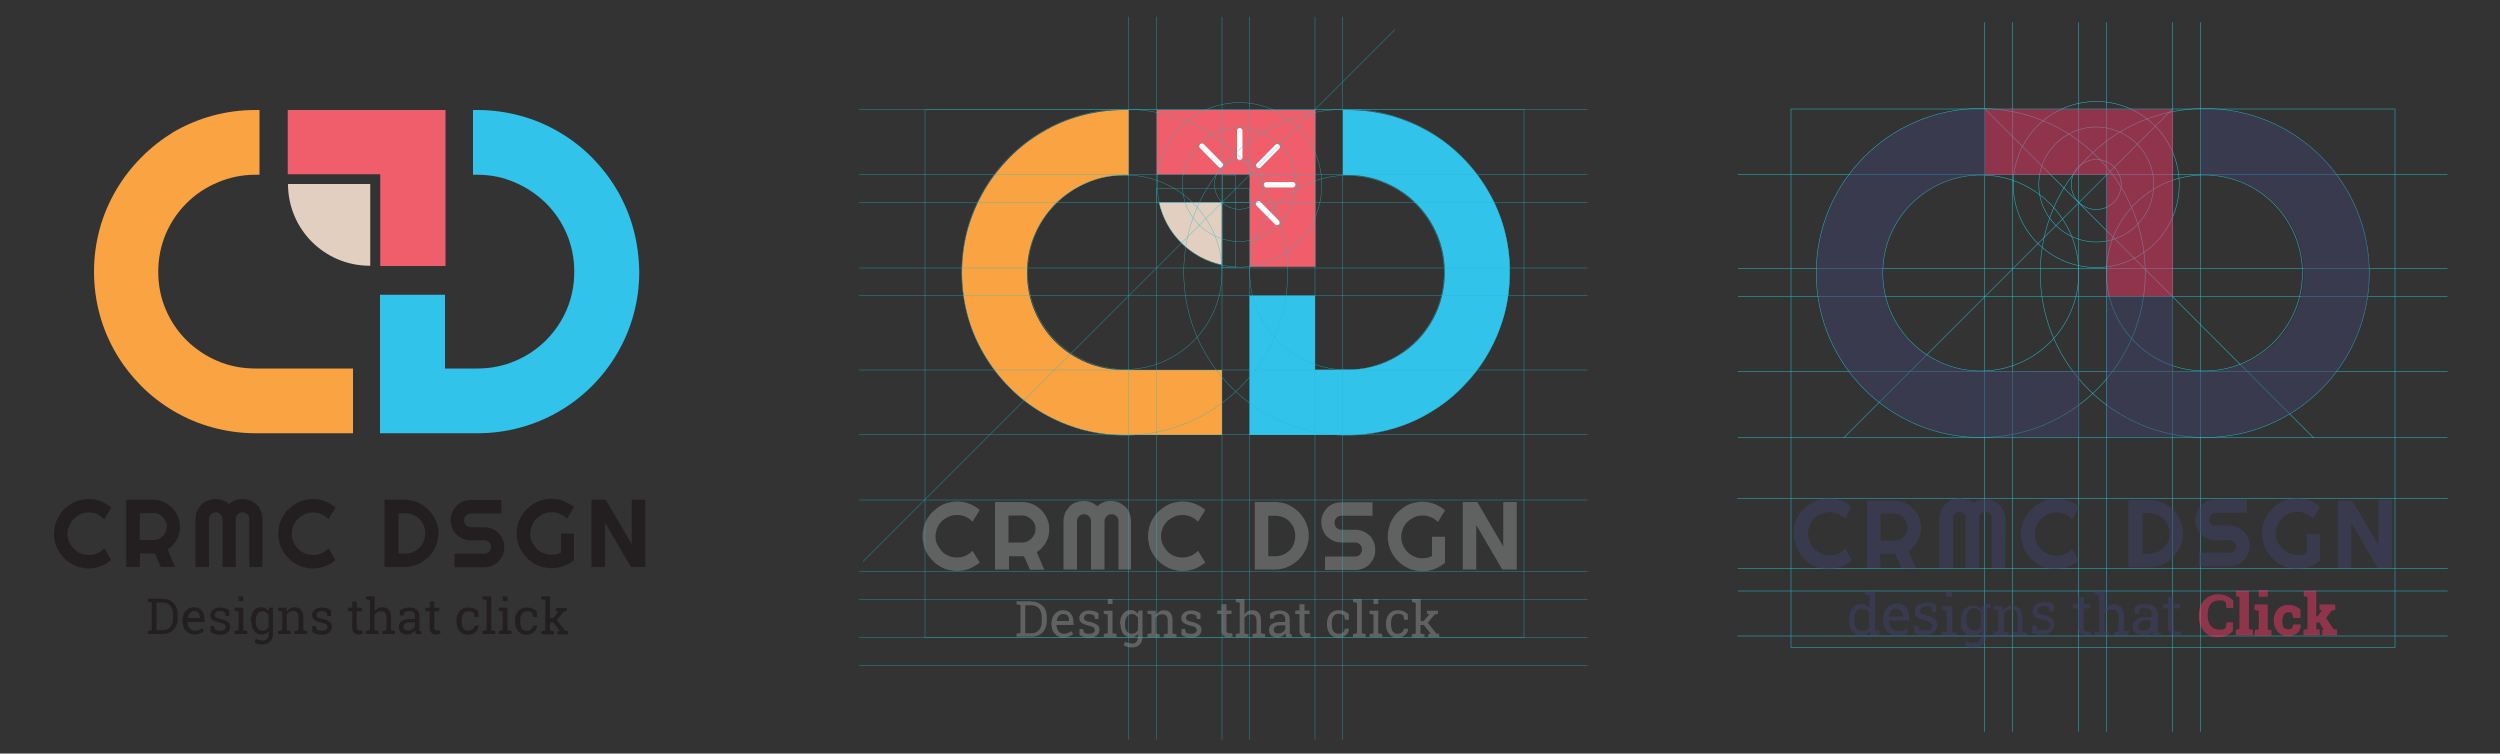 <?xml version="1.0" encoding="utf-8"?>
<!-- Generator: Adobe Illustrator 26.0.1, SVG Export Plug-In . SVG Version: 6.00 Build 0)  -->
<svg version="1.1" id="Layer_1" xmlns="http://www.w3.org/2000/svg" xmlns:xlink="http://www.w3.org/1999/xlink" x="0px" y="0px"
	 viewBox="0 0 1000 301.4" style="enable-background:new 0 0 1000 301.4;" xml:space="preserve">
<rect x="0" y="0" width="1000" height="301.4" fill="#333333" stroke="none"/>
<style type="text/css">
	.st0{fill:#31C3E9;}
	.st1{fill:#F9A342;}
	.st2{fill:#F05E6B;}
	.st3{fill:#606161;}
	.st4{fill:none;stroke:#FFFFFF;stroke-width:2.173;stroke-linecap:round;stroke-miterlimit:10;}
	.st5{fill:#E2CFBF;}
	.st6{fill:none;stroke:#21BACC;stroke-width:0.128;stroke-miterlimit:10;}
	.st7{fill:none;stroke:#21BACC;stroke-width:0.127;stroke-miterlimit:10;}
	.st8{fill:none;}
	.st9{fill:none;stroke:#25BBCC;stroke-width:0.202;stroke-miterlimit:10;}
	.st10{fill:none;stroke:#25BBCC;stroke-width:0.202;stroke-miterlimit:10;}
	.st11{opacity:0.5;}
	.st12{fill:#41416C;}
	.st13{opacity:0.5;fill:#EE3767;stroke:#EE3767;stroke-width:0.135;stroke-miterlimit:10;enable-background:new    ;}
	.st14{opacity:0.5;fill:#41416C;enable-background:new    ;}
	.st15{opacity:0.5;fill:#EE3767;enable-background:new    ;}
	.st16{fill:#231F20;}
</style>
<g>
	<g>
		<g>
			<path class="st0" d="M601.7,91.7c-1.5-5.5-3.7-10.7-6.6-15.5c-2.8-4.8-6.2-9.2-10.1-13.1c-3.9-4-8.3-7.4-13.1-10.2
				s-10-5-15.5-6.6C550.7,44.8,545,44,539,44h-1.8v26h1.8c5.4,0,10.4,1,15.2,3.1c4.7,2,8.9,4.8,12.4,8.4c3.5,3.5,6.3,7.7,8.3,12.4
				c2,4.7,3,9.8,3,15.1c0,5.4-1,10.4-3,15.2c-2,4.7-4.8,8.9-8.3,12.4s-7.7,6.3-12.4,8.3s-9.8,3-15.2,3h-13v-29.7h-26.2V174H539
				c6,0,11.7-0.8,17.3-2.3c5.5-1.5,10.7-3.7,15.5-6.6c4.8-2.8,9.2-6.2,13.1-10.2c3.9-4,7.3-8.3,10.1-13.1s5-10,6.6-15.5
				c1.5-5.5,2.3-11.3,2.3-17.3C604,103,603.2,97.3,601.7,91.7z"/>
		</g>
	</g>
	<g>
		<g>
			<path class="st1" d="M449.7,148c-5.4,0-10.4-1-15.2-3c-4.7-2-8.9-4.8-12.4-8.3s-6.3-7.7-8.3-12.4c-2-4.8-3-9.8-3-15.2
				c0-5.4,1-10.4,3-15.1s4.8-8.8,8.3-12.4c3.5-3.5,7.7-6.3,12.4-8.4c4.7-2.1,9.8-3.1,15.2-3.1h1.8V44h-1.8c-6,0-11.7,0.8-17.3,2.3
				c-5.5,1.5-10.7,3.7-15.5,6.6c-4.8,2.8-9.2,6.2-13.1,10.2s-7.3,8.3-10.1,13.1c-2.8,4.8-5,10-6.6,15.5c-1.5,5.5-2.3,11.3-2.3,17.3
				s0.8,11.7,2.3,17.3c1.5,5.5,3.7,10.7,6.6,15.5c2.8,4.8,6.2,9.2,10.1,13.1c3.9,4,8.3,7.4,13.1,10.2c4.8,2.8,10,5,15.5,6.6
				c5.5,1.5,11.3,2.3,17.3,2.3h39.1v-26L449.7,148L449.7,148z"/>
		</g>
	</g>
	<polygon class="st2" points="526.2,44 526.2,106.7 499.9,106.7 499.9,69.8 462.7,69.8 462.7,44 	"/>
	<g>
		<g>
			<path class="st3" d="M391.9,225c-1.3,1.1-2.7,1.9-4.2,2.5c-1.6,0.6-3.2,0.9-4.8,0.9c-1.3,0-2.5-0.2-3.7-0.5s-2.3-0.8-3.3-1.4
				c-1-0.6-2-1.3-2.8-2.2c-0.9-0.9-1.6-1.8-2.2-2.8s-1.1-2.1-1.4-3.3s-0.5-2.4-0.5-3.7s0.2-2.5,0.5-3.7s0.8-2.3,1.4-3.3
				s1.3-2,2.2-2.8s1.8-1.6,2.8-2.2c1-0.6,2.1-1.1,3.3-1.4c1.2-0.3,2.4-0.5,3.7-0.5c1.7,0,3.3,0.3,4.8,0.9c1.6,0.6,3,1.4,4.2,2.5
				l-2.9,4.7c-0.8-0.9-1.7-1.5-2.8-2c-1.1-0.5-2.2-0.7-3.4-0.7c-1.2,0-2.3,0.2-3.4,0.7s-2,1.1-2.7,1.8c-0.8,0.8-1.4,1.7-1.8,2.7
				s-0.7,2.2-0.7,3.3c0,1.2,0.2,2.3,0.7,3.3s1.1,1.9,1.8,2.7s1.7,1.4,2.7,1.8c1,0.5,2.2,0.7,3.4,0.7c1.2,0,2.3-0.2,3.4-0.7
				s2-1.1,2.8-2L391.9,225z"/>
			<path class="st3" d="M403.4,227.8H398v-27h10.8c1,0,1.9,0.1,2.9,0.4c0.9,0.3,1.8,0.6,2.6,1.1c0.8,0.5,1.5,1,2.2,1.7
				s1.2,1.4,1.7,2.2s0.8,1.7,1.1,2.6c0.3,0.9,0.4,1.9,0.4,2.9c0,0.9-0.1,1.8-0.3,2.7c-0.2,0.9-0.6,1.7-1,2.5s-1,1.5-1.6,2.2
				s-1.3,1.2-2.1,1.7l3,7.1H412l-2.4-5.4h-6v5.3H403.4z M403.4,206.2V217h5.4c0.7,0,1.4-0.1,2.1-0.4c0.7-0.3,1.2-0.7,1.7-1.2
				s0.9-1.1,1.2-1.7c0.3-0.7,0.4-1.4,0.4-2.1c0-0.7-0.1-1.4-0.4-2.1c-0.3-0.7-0.7-1.2-1.2-1.7s-1.1-0.9-1.7-1.2
				c-0.7-0.3-1.3-0.4-2.1-0.4L403.4,206.2L403.4,206.2z"/>
			<path class="st3" d="M452.8,227.8h-5.4v-19.3c0-0.4-0.1-0.7-0.2-1.1c-0.1-0.3-0.3-0.6-0.6-0.9c-0.2-0.2-0.5-0.4-0.9-0.6
				c-0.3-0.1-0.7-0.2-1.1-0.2s-0.7,0.1-1.1,0.2c-0.3,0.1-0.6,0.3-0.9,0.6c-0.2,0.2-0.4,0.5-0.6,0.9c-0.1,0.3-0.2,0.7-0.2,1.1v19.3
				h-5.4v-19.3c0-0.4-0.1-0.7-0.2-1.1c-0.1-0.3-0.3-0.6-0.6-0.9c-0.2-0.2-0.5-0.4-0.9-0.6c-0.3-0.1-0.7-0.2-1.1-0.2
				s-0.7,0.1-1.1,0.2c-0.3,0.1-0.6,0.3-0.9,0.6c-0.2,0.2-0.4,0.5-0.6,0.9c-0.1,0.3-0.2,0.7-0.2,1.1v19.3h-5.4v-19.3
				c0-1.1,0.2-2.2,0.6-3.2s1-1.8,1.7-2.6s1.6-1.3,2.6-1.7s2-0.6,3.2-0.6c1,0,2,0.2,2.9,0.5c0.9,0.4,1.8,0.9,2.5,1.6
				c0.7-0.7,1.6-1.2,2.5-1.6s1.9-0.5,2.9-0.5c1.1,0,2.2,0.2,3.2,0.6c1,0.4,1.8,1,2.6,1.7s1.3,1.6,1.7,2.6s0.6,2,0.6,3.2v19.3H452.8z
				"/>
			<path class="st3" d="M482.1,225c-1.3,1.1-2.7,1.9-4.2,2.5c-1.6,0.6-3.2,0.9-4.8,0.9c-1.3,0-2.5-0.2-3.7-0.5s-2.3-0.8-3.3-1.4
				c-1-0.6-2-1.3-2.8-2.2c-0.9-0.9-1.6-1.8-2.2-2.8s-1.1-2.1-1.4-3.3s-0.5-2.4-0.5-3.7s0.2-2.5,0.5-3.7s0.8-2.3,1.4-3.3
				s1.3-2,2.2-2.8s1.8-1.6,2.8-2.2c1-0.6,2.1-1.1,3.3-1.4c1.2-0.3,2.4-0.5,3.7-0.5c1.7,0,3.3,0.3,4.8,0.9c1.6,0.6,3,1.4,4.2,2.5
				l-2.9,4.7c-0.8-0.9-1.7-1.5-2.8-2c-1.1-0.5-2.2-0.7-3.4-0.7c-1.2,0-2.3,0.2-3.4,0.7s-2,1.1-2.7,1.8c-0.8,0.8-1.4,1.7-1.8,2.7
				s-0.7,2.2-0.7,3.3c0,1.2,0.2,2.3,0.7,3.3s1.1,1.9,1.8,2.7s1.7,1.4,2.7,1.8c1,0.5,2.2,0.7,3.4,0.7c1.2,0,2.3-0.2,3.4-0.7
				s2-1.1,2.8-2L482.1,225z"/>
			<path class="st3" d="M523.5,214.3c0,1.2-0.2,2.4-0.5,3.6s-0.8,2.2-1.4,3.2s-1.3,1.9-2.1,2.7s-1.7,1.5-2.7,2.1s-2.1,1-3.2,1.4
				c-1.1,0.3-2.3,0.5-3.6,0.5h-8.1v-27h8.1c1.2,0,2.4,0.2,3.6,0.5s2.2,0.8,3.2,1.4c1,0.6,1.9,1.3,2.7,2.1s1.5,1.7,2.1,2.7
				s1,2.1,1.4,3.2C523.4,211.9,523.5,213.1,523.5,214.3z M518.1,214.3c0-1.1-0.2-2.2-0.6-3.1c-0.4-1-1-1.8-1.7-2.6s-1.6-1.3-2.6-1.7
				s-2-0.6-3.2-0.6h-2.7v16.2h2.7c1.1,0,2.2-0.2,3.2-0.6s1.8-1,2.6-1.7s1.3-1.6,1.7-2.6C517.9,216.5,518.1,215.4,518.1,214.3z"/>
			<path class="st3" d="M528.5,208.9c0-1.1,0.2-2.2,0.6-3.1c0.4-1,1-1.8,1.7-2.6s1.6-1.3,2.6-1.7s2-0.6,3.1-0.6H549v5.4h-12.4
				c-0.4,0-0.7,0.1-1.1,0.2c-0.3,0.1-0.6,0.3-0.9,0.6c-0.2,0.2-0.4,0.5-0.6,0.9c-0.1,0.3-0.2,0.7-0.2,1.1c0,0.4,0.1,0.7,0.2,1.1
				c0.1,0.3,0.3,0.6,0.6,0.9s0.5,0.4,0.9,0.6c0.3,0.1,0.7,0.2,1.1,0.2h5.4c1.1,0,2.2,0.2,3.2,0.6c1,0.4,1.8,1,2.6,1.7
				s1.3,1.6,1.7,2.6s0.6,2,0.6,3.2s-0.2,2.2-0.6,3.1c-0.4,1-1,1.8-1.7,2.6s-1.6,1.3-2.6,1.7s-2,0.6-3.2,0.6h-12v-5.4h12
				c0.4,0,0.7-0.1,1.1-0.2s0.6-0.3,0.9-0.6c0.2-0.2,0.4-0.5,0.6-0.9c0.1-0.3,0.2-0.7,0.2-1.1c0-0.4-0.1-0.7-0.2-1.1
				c-0.1-0.3-0.3-0.6-0.6-0.9c-0.2-0.2-0.5-0.4-0.9-0.6c-0.3-0.1-0.7-0.2-1.1-0.2h-5.4c-1.1,0-2.2-0.2-3.1-0.6s-1.8-1-2.6-1.7
				s-1.3-1.6-1.7-2.6C528.7,211.1,528.5,210,528.5,208.9z"/>
			<path class="st3" d="M578,225.1c-1.3,1.1-2.7,1.9-4.2,2.5s-3.2,0.9-4.8,0.9c-1.3,0-2.5-0.2-3.7-0.5s-2.3-0.8-3.3-1.4
				c-1-0.6-2-1.3-2.8-2.2c-0.9-0.8-1.6-1.8-2.2-2.8c-0.6-1-1.1-2.2-1.4-3.3c-0.3-1.2-0.5-2.4-0.5-3.7s0.2-2.5,0.5-3.7
				s0.8-2.3,1.4-3.3c0.6-1,1.3-2,2.2-2.8s1.8-1.6,2.8-2.2s2.1-1.1,3.3-1.4c1.2-0.3,2.4-0.5,3.7-0.5c1.7,0,3.3,0.3,4.8,0.9
				s2.9,1.4,4.2,2.5l-2.8,4.7c-0.8-0.8-1.8-1.5-2.8-1.9c-1.1-0.5-2.2-0.7-3.4-0.7s-2.3,0.2-3.3,0.7s-1.9,1.1-2.7,1.8
				c-0.8,0.8-1.4,1.7-1.8,2.7s-0.7,2.1-0.7,3.3s0.2,2.3,0.7,3.4s1.1,2,1.8,2.7c0.8,0.8,1.7,1.4,2.7,1.8c1,0.5,2.1,0.7,3.3,0.7
				c0.7,0,1.3-0.1,2-0.2s1.2-0.4,1.8-0.7v-7.7h5.2V225.1z"/>
			<path class="st3" d="M606.7,227.8h-5.8L590.5,210v17.8h-5.4v-27h5.8l10.4,17.8v-17.8h5.4V227.8z"/>
		</g>
	</g>
	<g>
		<path class="st3" d="M412.5,240.6c1.9,0,3.3,0.6,4.5,1.7s1.7,2.6,1.7,4.4v1.9c0,1.8-0.6,3.3-1.7,4.4s-2.6,1.7-4.5,1.7h-5.9v-1.2
			l1.6-0.3V242l-1.6-0.3v-1.2h1.6h4.3V240.6z M410.1,242.1v11.2h2.4c1.3,0,2.3-0.4,3.1-1.3c0.8-0.9,1.1-2,1.1-3.3v-2
			c0-1.3-0.4-2.4-1.1-3.3c-0.8-0.9-1.8-1.3-3.1-1.3L410.1,242.1L410.1,242.1z"/>
		<path class="st3" d="M425.4,255c-1.5,0-2.6-0.5-3.5-1.5s-1.3-2.2-1.3-3.8v-0.4c0-1.5,0.4-2.7,1.3-3.7s2-1.5,3.2-1.5
			c1.4,0,2.5,0.4,3.2,1.3c0.7,0.9,1.1,2,1.1,3.4v1.2h-6.8l0,0c0,1,0.3,1.8,0.8,2.5s1.2,1,2.1,1c0.6,0,1.2-0.1,1.7-0.3
			s0.9-0.4,1.3-0.8l0.8,1.2c-0.4,0.4-0.9,0.7-1.5,0.9S426.3,255,425.4,255z M425.1,245.6c-0.6,0-1.2,0.3-1.6,0.8
			c-0.5,0.5-0.7,1.2-0.8,2l0,0h4.9v-0.3c0-0.8-0.2-1.4-0.6-1.9C426.5,245.8,425.9,245.6,425.1,245.6z"/>
		<path class="st3" d="M439.4,247.6H438l-0.3-1.3c-0.2-0.2-0.5-0.4-0.9-0.5s-0.8-0.2-1.2-0.2c-0.7,0-1.2,0.1-1.5,0.4
			c-0.3,0.3-0.5,0.7-0.5,1.1c0,0.4,0.1,0.7,0.4,1c0.3,0.2,0.9,0.5,1.8,0.6c1.3,0.3,2.3,0.7,3,1.2s1,1.1,1,2s-0.4,1.7-1.1,2.3
			c-0.8,0.6-1.7,0.9-3,0.9c-0.8,0-1.5-0.1-2.2-0.3c-0.6-0.2-1.2-0.5-1.7-0.8v-2.4h1.4l0.4,1.4c0.2,0.2,0.5,0.3,0.9,0.4
			c0.4,0.1,0.8,0.1,1.2,0.1c0.7,0,1.2-0.1,1.6-0.4s0.6-0.6,0.6-1.1c0-0.4-0.2-0.8-0.5-1c-0.3-0.3-0.9-0.5-1.8-0.7
			c-1.3-0.3-2.2-0.7-2.9-1.1c-0.6-0.5-1-1.1-1-1.9c0-0.9,0.4-1.6,1.1-2.2c0.7-0.6,1.7-0.9,2.8-0.9c0.8,0,1.5,0.1,2.2,0.3
			c0.6,0.2,1.2,0.5,1.6,0.9V247.6z"/>
		<path class="st3" d="M441.5,253.6l1.6-0.3v-7.5l-1.6-0.3v-1.2h3.5v9l1.6,0.3v1.2h-5.1V253.6z M445,241.6h-1.9v-2h1.9V241.6z"/>
		<path class="st3" d="M448,249.7c0-1.7,0.4-3.1,1.1-4.1s1.8-1.6,3.1-1.6c0.7,0,1.2,0.1,1.7,0.4s0.9,0.6,1.3,1.1l0.2-1.3h1.6v10.4
			c0,1.4-0.4,2.4-1.1,3.2c-0.8,0.8-1.8,1.2-3.2,1.2c-0.5,0-1.1-0.1-1.6-0.2s-1.1-0.3-1.6-0.6l0.5-1.5c0.4,0.2,0.8,0.3,1.3,0.5
			c0.5,0.1,1,0.2,1.4,0.2c0.9,0,1.5-0.2,1.9-0.7s0.6-1.2,0.6-2.1v-1c-0.3,0.4-0.8,0.8-1.2,1c-0.5,0.2-1,0.3-1.7,0.3
			c-1.3,0-2.3-0.5-3-1.4s-1.1-2.2-1.1-3.7v-0.1H448z M450,249.9c0,1.1,0.2,1.9,0.7,2.6c0.4,0.6,1.1,1,2,1c0.6,0,1.1-0.1,1.5-0.4
			c0.4-0.3,0.7-0.6,1-1.1v-4.9c-0.2-0.4-0.6-0.8-1-1.1s-0.9-0.4-1.4-0.4c-0.9,0-1.6,0.4-2.1,1.1c-0.5,0.8-0.7,1.8-0.7,3V249.9z"/>
		<path class="st3" d="M459,253.6l1.6-0.3v-7.5l-1.6-0.3v-1.2h3.3l0.1,1.6c0.4-0.6,0.8-1,1.3-1.3s1.1-0.5,1.8-0.5c1.1,0,2,0.3,2.6,1
			s0.9,1.7,0.9,3.1v5.2l1.6,0.3v1.2h-5.1v-1.2l1.6-0.3v-5.1c0-0.9-0.2-1.6-0.6-2s-0.9-0.6-1.7-0.6c-0.6,0-1,0.1-1.5,0.4
			c-0.4,0.3-0.8,0.6-1,1.1v6.2l1.6,0.3v1.2H459V253.6z"/>
		<path class="st3" d="M480.2,247.6h-1.4l-0.3-1.3c-0.2-0.2-0.5-0.4-0.9-0.5s-0.8-0.2-1.2-0.2c-0.7,0-1.2,0.1-1.5,0.4
			c-0.3,0.3-0.5,0.7-0.5,1.1c0,0.4,0.1,0.7,0.4,1c0.3,0.2,0.9,0.5,1.8,0.6c1.3,0.3,2.3,0.7,3,1.2s1,1.1,1,2s-0.4,1.7-1.1,2.3
			c-0.8,0.6-1.7,0.9-3,0.9c-0.8,0-1.5-0.1-2.2-0.3c-0.6-0.2-1.2-0.5-1.7-0.8v-2.4h1.4l0.4,1.4c0.2,0.2,0.5,0.3,0.9,0.4
			c0.4,0.1,0.8,0.1,1.2,0.1c0.7,0,1.2-0.1,1.6-0.4s0.6-0.6,0.6-1.1c0-0.4-0.2-0.8-0.5-1c-0.3-0.3-0.9-0.5-1.8-0.7
			c-1.3-0.3-2.2-0.7-2.9-1.1c-0.6-0.5-1-1.1-1-1.9c0-0.9,0.4-1.6,1.1-2.2c0.7-0.6,1.7-0.9,2.8-0.9c0.8,0,1.5,0.1,2.2,0.3
			c0.6,0.2,1.2,0.5,1.6,0.9V247.6z"/>
		<path class="st3" d="M490.6,241.7v2.5h2v1.4h-2v6.4c0,0.5,0.1,0.8,0.3,1c0.2,0.2,0.5,0.3,0.8,0.3c0.2,0,0.4,0,0.6,0
			s0.4-0.1,0.5-0.1l0.3,1.3c-0.2,0.1-0.4,0.2-0.8,0.3s-0.7,0.1-1.1,0.1c-0.8,0-1.4-0.2-1.9-0.7s-0.7-1.2-0.7-2.2v-6.4h-1.7v-1.4h1.7
			v-2.5L490.6,241.7L490.6,241.7z"/>
		<path class="st3" d="M494.3,253.6l1.6-0.3v-12.2l-1.6-0.3v-1.2h3.5v6.1c0.4-0.5,0.8-0.9,1.3-1.2s1.1-0.4,1.8-0.4
			c1.1,0,2,0.3,2.6,1s0.9,1.7,0.9,3.1v5.1l1.6,0.3v1.2h-5v-1.2l1.6-0.3v-5.1c0-0.9-0.2-1.5-0.6-1.9s-0.9-0.6-1.7-0.6
			c-0.5,0-1,0.1-1.4,0.4c-0.4,0.2-0.8,0.6-1.1,1v6.3l1.6,0.3v1.2h-5.1V253.6z"/>
		<path class="st3" d="M514.4,254.8c-0.1-0.3-0.1-0.5-0.1-0.8c0-0.2-0.1-0.5-0.1-0.7c-0.4,0.5-0.8,0.9-1.4,1.2
			c-0.6,0.3-1.1,0.5-1.8,0.5c-1.1,0-1.9-0.3-2.5-0.8s-0.9-1.3-0.9-2.3s0.4-1.8,1.2-2.3c0.8-0.5,1.9-0.8,3.3-0.8h2v-1.2
			c0-0.6-0.2-1.1-0.6-1.5s-0.9-0.5-1.6-0.5c-0.5,0-0.9,0.1-1.3,0.2c-0.4,0.1-0.7,0.3-0.9,0.5l-0.2,1.1H508v-2
			c0.5-0.4,1.1-0.7,1.7-0.9c0.7-0.2,1.4-0.3,2.2-0.3c1.2,0,2.2,0.3,2.9,0.9c0.7,0.6,1.1,1.5,1.1,2.6v5.1c0,0.1,0,0.3,0,0.4
			c0,0.1,0,0.3,0,0.4l0.8,0.1v1.2L514.4,254.8L514.4,254.8z M511.3,253.4c0.6,0,1.2-0.2,1.7-0.5s0.9-0.7,1.1-1.1v-1.7h-2
			c-0.8,0-1.4,0.2-1.9,0.5s-0.7,0.8-0.7,1.3s0.1,0.8,0.4,1.1C510.3,253.3,510.7,253.4,511.3,253.4z"/>
		<path class="st3" d="M521.8,241.7v2.5h2v1.4h-2v6.4c0,0.5,0.1,0.8,0.3,1s0.5,0.3,0.8,0.3c0.2,0,0.4,0,0.6,0s0.4-0.1,0.5-0.1
			l0.3,1.3c-0.2,0.1-0.4,0.2-0.8,0.3c-0.4,0.1-0.7,0.1-1.1,0.1c-0.8,0-1.4-0.2-1.9-0.7s-0.7-1.2-0.7-2.2v-6.4h-1.7v-1.4h1.7v-2.5
			L521.8,241.7L521.8,241.7z"/>
		<path class="st3" d="M535.5,253.5c0.6,0,1.2-0.2,1.7-0.6c0.5-0.4,0.7-0.9,0.7-1.4h1.7v0.1c0,0.9-0.4,1.7-1.2,2.4s-1.8,1.1-2.9,1.1
			c-1.5,0-2.7-0.5-3.5-1.5s-1.2-2.3-1.2-3.8v-0.4c0-1.5,0.4-2.8,1.2-3.8s2-1.5,3.5-1.5c0.8,0,1.6,0.1,2.3,0.4
			c0.7,0.3,1.2,0.7,1.7,1.1l0.1,2.3H538l-0.4-1.7c-0.2-0.2-0.5-0.4-0.9-0.5s-0.8-0.2-1.2-0.2c-1,0-1.7,0.4-2.2,1.1
			c-0.4,0.7-0.6,1.6-0.6,2.7v0.4c0,1.1,0.2,2,0.6,2.7S534.5,253.5,535.5,253.5z"/>
		<path class="st3" d="M541.2,240.8v-1.2h3.5v13.7l1.6,0.3v1.2h-5.1v-1.2l1.6-0.3v-12.2L541.2,240.8z"/>
		<path class="st3" d="M547.8,253.6l1.6-0.3v-7.5l-1.6-0.3v-1.2h3.5v9l1.6,0.3v1.2h-5.1V253.6z M551.3,241.6h-1.9v-2h1.9V241.6z"/>
		<path class="st3" d="M559.1,253.5c0.6,0,1.2-0.2,1.7-0.6c0.5-0.4,0.7-0.9,0.7-1.4h1.7v0.1c0,0.9-0.4,1.7-1.2,2.4s-1.8,1.1-2.9,1.1
			c-1.5,0-2.7-0.5-3.5-1.5s-1.2-2.3-1.2-3.8v-0.4c0-1.5,0.4-2.8,1.2-3.8s2-1.5,3.5-1.5c0.8,0,1.6,0.1,2.3,0.4
			c0.7,0.3,1.2,0.7,1.7,1.1l0.1,2.3h-1.5l-0.4-1.7c-0.2-0.2-0.5-0.4-0.9-0.5s-0.8-0.2-1.2-0.2c-1,0-1.7,0.4-2.2,1.1
			c-0.4,0.7-0.6,1.6-0.6,2.7v0.4c0,1.1,0.2,2,0.6,2.7S558,253.5,559.1,253.5z"/>
		<path class="st3" d="M564.8,240.8v-1.2h3.5v8.8h1.2l2.3-2.8l-1-0.1v-1.2h4.4v1.2l-1.3,0.3l-2.8,3.3l3.4,4.3l1.2,0.2v1.2h-4.4v-1.2
			l1-0.1l-2.8-3.5h-1.3v3.4l1.6,0.3v1.2h-5.1v-1.2l1.6-0.3v-12.2L564.8,240.8z"/>
	</g>
	<g id="click_5_">
		<line class="st4" x1="510.9" y1="58.7" x2="503.5" y2="66.2"/>
		<line class="st4" x1="510.8" y1="89" x2="503.4" y2="81.5"/>
		<line class="st4" x1="517.1" y1="73.9" x2="506.6" y2="73.9"/>
		<line class="st4" x1="480.8" y1="58.5" x2="488.2" y2="66"/>
		<line class="st4" x1="495.9" y1="52.3" x2="495.9" y2="63"/>
	</g>
	<path class="st5" d="M488.7,80.9v25c-12.5-2.7-22.4-12.5-25.1-25H488.7z"/>
	<line class="st6" x1="526" y1="295.8" x2="526" y2="6.7"/>
	<line class="st6" x1="537.1" y1="6.7" x2="537.1" y2="295.8"/>
	<line class="st6" x1="343.6" y1="107.2" x2="635" y2="107.2"/>
	<line class="st6" x1="635" y1="118.3" x2="343.6" y2="118.3"/>
	<line class="st6" x1="635" y1="80.9" x2="343.6" y2="80.9"/>
	<line class="st6" x1="343.6" y1="69.8" x2="635" y2="69.8"/>
	<line class="st6" x1="343.6" y1="228.6" x2="635" y2="228.6"/>
	<line class="st6" x1="635" y1="239.7" x2="343.6" y2="239.7"/>
	<line class="st6" x1="343.6" y1="173.8" x2="635" y2="173.8"/>
	<line class="st6" x1="635" y1="200" x2="343.6" y2="200"/>
	<line class="st6" x1="343.6" y1="255.1" x2="635" y2="255.1"/>
	<line class="st6" x1="635" y1="266.2" x2="343.6" y2="266.2"/>
	<line class="st6" x1="488.8" y1="295.8" x2="488.8" y2="6.7"/>
	<line class="st6" x1="499.9" y1="6.7" x2="499.9" y2="295.8"/>
	<line class="st6" x1="451.5" y1="295.8" x2="451.5" y2="6.7"/>
	<line class="st6" x1="462.6" y1="6.7" x2="462.6" y2="295.8"/>
	<line class="st6" x1="557.9" y1="11.9" x2="345.2" y2="224.6"/>
	<line class="st6" x1="343.6" y1="43.8" x2="635" y2="43.8"/>
	<line class="st6" x1="343.6" y1="148" x2="635" y2="148"/>
	<circle class="st6" cx="495.7" cy="73.8" r="9.9"/>
	<circle class="st6" cx="495.7" cy="73.8" r="22.8"/>
	
		<ellipse transform="matrix(0.23 -0.973 0.973 0.23 309.986 539.284)" class="st6" cx="495.7" cy="73.8" rx="32.9" ry="32.9"/>
	<circle class="st6" cx="449.9" cy="108.9" r="38.9"/>
	<circle class="st6" cx="449.9" cy="108.9" r="65.2"/>
	<circle class="st6" cx="538.7" cy="108.9" r="65.2"/>
	
		<ellipse transform="matrix(0.23 -0.973 0.973 0.23 308.945 608.169)" class="st6" cx="538.7" cy="108.9" rx="38.9" ry="38.9"/>
	<rect x="462.6" y="75.5" class="st6" width="37.1" height="5.4"/>
	<rect x="488.9" y="70" class="st6" width="5.4" height="37.1"/>
	<rect x="370" y="43.9" class="st7" width="239.6" height="211.1"/>
</g>
<g>
	<g id="Layer_1_00000107557535901621003090000012721879940526260658_">
		<rect x="694.9" y="-24.4" class="st8" width="284.3" height="350.2"/>
		<g id="Mask_Group_1">
			<g id="Personal_LogoGrid-13">
				<g id="Golden_Ratio">
					<line id="Line_3" class="st9" x1="880.3" y1="8.9" x2="880.3" y2="292.7"/>
					<line id="Line_4" class="st9" x1="869.1" y1="292.7" x2="869.1" y2="8.9"/>
					<line id="Line_5" class="st9" x1="695.2" y1="107.5" x2="979" y2="107.5"/>
					<line id="Line_6" class="st9" x1="979" y1="118.7" x2="695.2" y2="118.7"/>
					<line id="Line_7" class="st9" x1="695.1" y1="227.3" x2="979.1" y2="227.3"/>
					<line id="Line_8" class="st9" x1="979.1" y1="236.4" x2="695.1" y2="236.4"/>
					<line id="Line_9" class="st9" x1="842.7" y1="8.9" x2="842.7" y2="292.7"/>
					<line id="Line_10" class="st9" x1="831.5" y1="292.7" x2="831.5" y2="8.9"/>
					<line id="Line_11" class="st9" x1="805.1" y1="8.9" x2="805.1" y2="292.7"/>
					<line id="Line_12" class="st9" x1="793.9" y1="292.7" x2="793.9" y2="8.9"/>
					<line id="Line_13" class="st9" x1="869.1" y1="43.5" x2="737.4" y2="175.2"/>
					<line id="Line_14" class="st9" x1="793.9" y1="43.5" x2="925.5" y2="175.2"/>
					<line id="Line_15" class="st9" x1="979" y1="175.1" x2="695.1" y2="175.1"/>
					<line id="Line_16" class="st9" x1="695.1" y1="148.6" x2="979" y2="148.6"/>
					<circle id="Ellipse_1" class="st9" cx="838.5" cy="73.8" r="10"/>
					<circle id="Ellipse_2" class="st9" cx="838.5" cy="73.8" r="23"/>
					<circle id="Ellipse_3" class="st9" cx="838.5" cy="73.8" r="33.2"/>
					<circle id="Ellipse_4" class="st9" cx="792.3" cy="109.2" r="39.2"/>
					<circle id="Ellipse_5" class="st9" cx="792.3" cy="109.2" r="65.8"/>
					<circle id="Ellipse_6" class="st9" cx="881.9" cy="109.2" r="65.8"/>
					
						<ellipse id="Ellipse_7" transform="matrix(0.109 -0.994 0.994 0.109 677.097 973.894)" class="st10" cx="881.9" cy="109.2" rx="39.2" ry="39.2"/>
					<rect id="Rectangle_14" x="716.4" y="43.6" class="st9" width="241.6" height="215.4"/>
					<line id="Line_17" class="st9" x1="694.9" y1="199.3" x2="979.1" y2="199.3"/>
					<line id="Line_18" class="st9" x1="694.9" y1="254.4" x2="979.1" y2="254.4"/>
					<line id="Line_19" class="st9" x1="695.1" y1="69.9" x2="979" y2="69.9"/>
				</g>
			</g>
		</g>
	</g>
	<g id="Layer_3">
		<g id="Group_30" class="st11">
			<path id="Path_42" class="st12" d="M945.5,91.8c-1.6-5.5-3.8-10.8-6.7-15.7c-2.8-4.9-6.3-9.4-10.2-13.4
				c-12.3-12.2-28.9-19.1-46.3-19h-1.8v26.2h1.8c5.3,0,10.4,1.1,15.3,3.2c9.4,4,17,11.5,21,20.9c4,9.8,4,20.7,0,30.5
				c-3.9,9.5-11.5,17-21,20.9c-4.8,2.1-10,3.1-15.3,3.1h-13.1v-29.9h-26.4v56.1h39.5c11.6,0,23-3.1,33.1-8.9
				C940.9,150.7,953.3,120.4,945.5,91.8z"/>
		</g>
		<g id="Group_31" class="st11">
			<path id="Path_43" class="st12" d="M792.2,148.5c-5.2,0.1-10.5-1-15.3-3.1c-9.5-3.9-17-11.4-21-20.9c-4-9.8-4-20.7,0-30.5
				c4-9.4,11.5-16.9,21-20.9c4.8-2.1,10-3.2,15.3-3.2h1.8V43.6h-1.8c-5.9,0-11.7,0.8-17.4,2.4c-10.9,3-20.9,8.9-28.9,16.9
				c-4,4-7.4,8.6-10.2,13.4c-18.2,31.2-7.7,71.3,23.5,89.6c10,5.9,21.5,8.9,33.1,8.9h39.5v-26.2L792.2,148.5z"/>
		</g>
		<g id="Group_33" class="st11">
			<path id="Path_45" class="st12" d="M740.7,224.1c-3.5,3.1-8.3,4.2-12.8,3.1c-1.2-0.3-2.3-0.8-3.4-1.4c-1-0.6-2-1.4-2.8-2.2
				c-0.9-0.9-1.6-2-2.2-3.1c-0.6-1.1-1.1-2.2-1.4-3.4c-0.7-2.4-0.8-5-0.2-7.4c1-3.6,3.4-6.7,6.7-8.4c1-0.7,2.2-1.2,3.4-1.5
				c1.1-0.3,2.2-0.5,3.4-0.5c3.4,0,6.6,1.2,9.1,3.4l-2.4,4.8c-2.5-2.6-6.3-3.4-9.6-2c-1,0.4-2,1.1-2.8,1.8c-0.8,0.8-1.4,1.7-1.8,2.8
				c-1.9,4.4,0.2,9.4,4.6,11.3l0,0c1.1,0.5,2.2,0.7,3.4,0.7c1.2,0.1,2.4-0.2,3.4-0.7c1.1-0.5,2-1.1,2.8-2L740.7,224.1z"/>
			<path id="Path_46" class="st12" d="M752.2,227.2h-5.4v-26.9h10.8c1.9-0.1,3.9,0.5,5.5,1.5c0.8,0.4,1.5,1,2.2,1.7s1.3,1.4,1.7,2.2
				c0.5,0.8,0.8,1.7,1.1,2.6c0.5,1.8,0.5,3.8,0,5.6c-0.3,0.9-0.6,1.7-1,2.5c-0.9,1.6-2.2,3-3.8,4l3.1,6.9h-5.8l-2.5-5.8H752
				L752.2,227.2L752.2,227.2z M752.2,205.4v10.9h5.4c0.7,0,1.4-0.1,2.1-0.4c1.3-0.5,2.4-1.6,2.9-2.9c0.6-1.3,0.6-2.9,0-4.2
				c-0.5-1.3-1.6-2.4-2.9-2.9c-0.6-0.3-1.4-0.5-2.1-0.5L752.2,205.4z"/>
			<path id="Path_47" class="st12" d="M802.1,227.2h-5.4v-19.7c0.1-0.4,0.1-0.7,0-1.1c-0.1-0.3-0.3-0.6-0.6-0.9
				c-0.3-0.2-0.6-0.4-0.9-0.5c-1.4-0.6-3,0.1-3.6,1.4c-0.1,0.4-0.1,0.7,0,1.1v19.7h-5.4v-19.7c0.1-0.4,0.1-0.7,0-1.1
				c-0.3-0.6-0.8-1.1-1.4-1.4c-0.7-0.3-1.5-0.3-2.2,0c-0.6,0.3-1.1,0.8-1.4,1.4c-0.1,0.4-0.1,0.7,0,1.1v19.7h-5.4v-19.7
				c0-1.1,0.2-2.2,0.6-3.2c0.8-2,2.4-3.6,4.4-4.4c2.9-1.2,6.3-0.6,8.6,1.5c2.2-1.7,5.2-2.1,7.8-1.1c2,0.8,3.5,2.4,4.3,4.4
				c0.5,1,0.7,2.1,0.7,3.2L802.1,227.2L802.1,227.2z"/>
			<path id="Path_48" class="st12" d="M831.5,224.1c-2.5,2.2-5.7,3.4-9.1,3.4c-1.2,0.1-2.5,0-3.7-0.3s-2.3-0.8-3.3-1.4
				c-1.1-0.6-2-1.4-2.9-2.2s-1.6-1.8-2.2-2.8c-0.6-1.1-1.1-2.2-1.4-3.4c-0.7-2.4-0.7-5,0-7.5c1-3.6,3.4-6.6,6.7-8.4
				c1-0.7,2.1-1.2,3.3-1.5s2.5-0.5,3.8-0.5c1.7,0,3.3,0.3,4.8,0.9c1.6,0.5,3,1.4,4.2,2.5l-2.9,4.8c-0.8-0.9-1.7-1.6-2.8-2
				c-1.1-0.5-2.2-0.7-3.4-0.7c-2.3,0-4.5,0.9-6.1,2.5c-0.8,0.8-1.4,1.7-1.9,2.8c-0.9,2.2-0.9,4.6,0,6.7c0.9,2.1,2.6,3.7,4.6,4.6
				c1,0.5,2.2,0.7,3.4,0.7s2.3-0.2,3.4-0.7c1.1-0.5,2-1.1,2.8-2L831.5,224.1z"/>
			<path id="Path_49" class="st12" d="M873.2,213.4c0,2.4-0.6,4.7-1.9,6.7c-0.6,1-1.3,1.9-2.1,2.8c-2.5,2.6-6,4-9.6,4h-8.2V200h8.2
				c1.2,0,2.5,0.1,3.6,0.5c2.3,0.6,4.3,1.8,6,3.5c0.8,0.8,1.5,1.7,2.1,2.8c0.6,1,1.1,2.1,1.4,3.2C873,211,873.2,212.2,873.2,213.4z
				 M867.8,213.4c0-1.1-0.2-2.2-0.6-3.2c-0.4-1-1-1.8-1.7-2.6s-1.6-1.4-2.6-1.7c-1-0.4-2.1-0.6-3.2-0.7H857v16.3h2.7
				c1.1,0,2.2-0.2,3.2-0.7c2-0.8,3.5-2.3,4.4-4.3C867.6,215.5,867.8,214.4,867.8,213.4z"/>
			<path id="Path_50" class="st12" d="M878.2,207.9c0-1.1,0.2-2.2,0.6-3.2c0.9-1.9,2.4-3.5,4.4-4.4c1-0.4,2.1-0.6,3.2-0.6h12.4v5.4
				h-12.4c-0.4-0.1-0.7-0.1-1.1,0c-1,0.5-1.6,1.5-1.6,2.6c-0.1,0.4-0.1,0.7,0,1.1c0.3,0.6,0.8,1.1,1.4,1.4c0.4,0.1,0.7,0.1,1.1,0
				h5.4c1.1,0,2.2,0.2,3.2,0.7c2,0.8,3.5,2.4,4.4,4.3c0.8,2,0.8,4.3,0,6.3c-0.4,1-1,1.9-1.7,2.6c-1.5,1.5-3.6,2.4-5.8,2.4h-12.1
				v-5.4h12.1c0.4,0.1,0.7,0.1,1.1,0c1.4-0.6,2-2.2,1.4-3.6c-0.3-0.6-0.8-1.1-1.4-1.4c-0.4-0.1-0.7-0.1-1.1,0h-5.4
				c-1.1,0-2.2-0.2-3.2-0.6c-1.9-0.9-3.5-2.4-4.4-4.4C878.3,210.1,878.1,209,878.2,207.9z"/>
			<path id="Path_51" class="st12" d="M928,224.2c-2.5,2.2-5.7,3.3-9,3.3c-1.3,0-2.5-0.1-3.8-0.5c-1.2-0.3-2.3-0.8-3.4-1.4
				c-2.1-1.3-3.8-3-5-5.1c-0.6-1.1-1.1-2.2-1.4-3.4c-0.3-1.2-0.5-2.5-0.5-3.8c0-1.2,0.1-2.5,0.5-3.7c0.3-1.2,0.8-2.3,1.4-3.4
				c0.6-1,1.4-2,2.2-2.8c0.9-0.8,1.8-1.6,2.8-2.2c1.1-0.6,2.2-1.1,3.4-1.4c1.2-0.3,2.5-0.5,3.8-0.5c3.3,0,6.5,1.2,9,3.4l-2.8,4.7
				c-0.8-0.8-1.8-1.5-2.8-2c-2.1-0.9-4.6-0.9-6.7,0c-1,0.4-2,1-2.8,1.8s-1.4,1.7-1.9,2.8c-0.4,1-0.7,2.2-0.7,3.3
				c0,1.2,0.2,2.3,0.7,3.4c0.9,2,2.6,3.7,4.6,4.6c1,0.5,2.2,0.7,3.3,0.7c0.7,0.1,1.3,0.1,2,0c0.6-0.1,1.3-0.4,1.8-0.7v-7.6h5.2v10.5
				H928z"/>
			<path id="Path_52" class="st12" d="M956.9,227.2H951L940.5,209v18.2h-5.4v-26.9h5.8l10.5,17.9v-18.4h5.4v26.9L956.9,227.2z"/>
		</g>
		<path id="Path_68" class="st13" d="M921.6,238.4v-2h4.8v10.2h0.7l1.9-2.7h-1.1v-2h6.1v2l-1.5,0.3l-2.2,3l3.1,4.6h1.3v2.2H929v-2
			h0.7l-1.9-3.1h-1.4v2.8l1.4,0.3v2h-6.3v-2l1.6-0.3v-13L921.6,238.4z"/>
		<path id="Path_67" class="st13" d="M915.4,251.8c0.5,0.1,1-0.1,1.4-0.5c0.3-0.4,0.5-0.9,0.5-1.4h3c0,1.2-0.5,2.4-1.4,3.2
			c-1,0.8-2.3,1.3-3.6,1.2c-1.6,0.1-3.2-0.5-4.2-1.7c-1-1.3-1.5-2.8-1.5-4.4l0,0c0-1.6,0.5-3.2,1.5-4.4c1.1-1.2,2.7-1.8,4.3-1.7
			c0.9,0,1.8,0.1,2.7,0.5c0.7,0.3,1.4,0.7,2,1.2v3.3h-2.7l-0.5-2l-0.6-0.3h-0.9c-0.8-0.1-1.5,0.3-2,1c-0.4,0.8-0.6,1.7-0.6,2.6l0,0
			c0,0.9,0.2,1.8,0.5,2.7C913.9,251.5,914.7,251.9,915.4,251.8z"/>
		<path id="Path_66" class="st13" d="M902.1,252.1l1.5-0.3v-7.6l-1.7-0.3v-2h5.1v10l1.5,0.3v2h-6.7L902.1,252.1z M907,238.6h-3.4
			v-2.5h3.4V238.6z"/>
		<path id="Path_65" class="st13" d="M894.5,238.4v-2h5v15.3l1.6,0.3v2h-6.7v-2l1.5-0.3v-13L894.5,238.4z"/>
		<path id="Path_53" class="st14" d="M744.4,254.1c-0.9,0.1-1.8-0.2-2.6-0.7s-1.3-1.2-1.7-2.1c-0.4-1-0.6-2-0.5-3.1l0,0
			c0-1.2,0.2-2.3,0.5-3.4c0.3-0.9,0.9-1.7,1.7-2.4c0.7-0.5,1.6-0.8,2.6-0.8c0.7,0,1.3,0.1,2,0.4c0.5,0.3,1,0.7,1.4,1.1v-5l-1.9-0.3
			v-1.4h4.1v15.9h1.8v1.7H748v-1.5c-0.4,0.5-0.9,1-1.4,1.3C745.9,254.1,745.1,254.2,744.4,254.1z M744.8,252.5
			c0.6,0.1,1.2-0.1,1.7-0.5c0.5-0.3,0.9-0.8,1.1-1.3v-5.6c-0.3-0.5-0.7-0.9-1.1-1.2c-0.5-0.3-1.1-0.5-1.7-0.5
			c-0.7,0-1.3,0.2-1.8,0.6c-0.5,0.5-0.8,1-1,1.7c-0.2,0.8-0.3,1.6-0.3,2.5l0,0c-0.1,1,0.2,2.1,0.7,3c0.5,0.8,1.4,1.2,2.4,1.1
			L744.8,252.5z"/>
		<path id="Path_54" class="st14" d="M758.9,254.1c-2.1,0.1-4-1-4.9-2.9c-0.5-1-0.7-2.1-0.7-3.2v-0.5c0-1.1,0.2-2.2,0.7-3.2
			c0.5-0.9,1.1-1.6,2-2.2c0.7-0.5,1.6-0.8,2.6-0.8s2,0.2,2.8,0.7c0.7,0.5,1.3,1.2,1.7,2c0.4,0.9,0.6,1.9,0.5,2.9v1.3h-8
			c0,0.7,0.1,1.4,0.5,2.1c0.2,0.6,0.6,1.1,1.1,1.5s1.2,0.5,1.8,0.5c0.6,0.1,1.3,0.1,2,0c0.6-0.2,1.1-0.5,1.5-0.9l0.9,1.5
			c-0.5,0.5-1.1,0.8-1.7,1.1C760.6,254.1,759.8,254.2,758.9,254.1z M755.7,246.7h5.6l0,0c0-0.5-0.1-1.1-0.3-1.5
			c-0.2-0.5-0.5-0.9-0.9-1.1c-0.5-0.4-1.2-0.6-1.8-0.7c-0.5,0-1,0.2-1.3,0.5c-0.4,0.3-0.8,0.7-1,1.1c-0.2,0.5-0.4,1.1-0.5,1.7H755.7
			z"/>
		<path id="Path_55" class="st14" d="M770.3,254.1c-0.8,0.1-1.5,0.1-2.3,0c-0.8-0.2-1.5-0.5-2.3-0.8v-2.9h1.7l0.4,1.7h1.2
			c0.4,0.1,0.9,0.1,1.3,0c0.7,0.1,1.4-0.1,2-0.5c0.4-0.3,0.6-0.8,0.6-1.3s-0.2-0.9-0.6-1.2c-0.6-0.5-1.4-0.8-2.2-0.9
			c-1.2-0.2-2.3-0.7-3.2-1.3c-1.2-1-1.4-2.8-0.5-4c0.4-0.6,0.9-1,1.5-1.3c0.8-0.3,1.6-0.5,2.4-0.5c0.8-0.1,1.6-0.1,2.4,0
			c0.6,0.2,1.2,0.5,1.7,0.8v2.8h-1.7v-1.6c-0.3-0.2-0.6-0.4-0.9-0.5c-0.4-0.1-0.9-0.1-1.3,0c-0.6-0.1-1.2,0.1-1.7,0.5
			c-0.4,0.3-0.7,0.7-0.7,1.2c-0.1,0.2-0.1,0.5,0,0.7c0.2,0.3,0.4,0.5,0.7,0.6l1.5,0.5c1.3,0.2,2.5,0.8,3.6,1.5c0.7,0.6,1,1.4,1,2.3
			c0,1-0.4,2-1.1,2.6C772.9,253.6,771.6,254.1,770.3,254.1z"/>
		<path id="Path_56" class="st14" d="M776.9,254.1v-1.5h1.8v-8.7h-1.8v-1.4h4V253h1.8v1.1H776.9z M778.4,238.8v-2.4h2.4v2.4H778.4z"
			/>
		<path id="Path_57" class="st14" d="M789.6,259c-0.6,0.1-1.3,0.1-1.9,0c-0.6-0.2-1.2-0.4-1.8-0.7l0.6-1.7c0.5,0.2,1,0.4,1.5,0.5
			h1.6c0.8,0.1,1.6-0.2,2.2-0.8c0.5-0.7,0.7-1.6,0.7-2.4v-1.1c-0.4,0.5-0.9,0.9-1.4,1.1c-1.4,0.8-3.1,0.8-4.5,0
			c-0.8-0.5-1.4-1.2-1.7-2.1c-0.4-1-0.6-2-0.6-3l0,0c0-1.2,0.2-2.3,0.6-3.4c0.3-0.9,0.9-1.8,1.7-2.4c0.7-0.5,1.6-0.8,2.6-0.8
			c0.7,0,1.4,0.1,2,0.5c0.6,0.3,1.1,0.7,1.5,1.3v-1.5h1.9v11.6c0,1-0.2,1.9-0.6,2.8c-0.4,0.7-0.9,1.4-1.7,1.7
			C791.4,259,790.5,259.1,789.6,259z M789.6,252.3c0.6,0.1,1.2-0.1,1.7-0.5c0.5-0.3,0.9-0.7,1.1-1.3v-5.6c-0.3-0.5-0.7-0.9-1.1-1.2
			c-0.5-0.3-1-0.5-1.6-0.5c-0.7,0-1.3,0.2-1.8,0.6c-0.5,0.4-0.8,1-1,1.7c-0.3,0.8-0.4,1.6-0.4,2.5l0,0c0,1.1,0.3,2.1,0.8,3
			c0.5,0.7,1.4,1.2,2.4,1.1v0.2H789.6z M794.3,243.5l-0.9-1.9h2.8v1.5L794.3,243.5z"/>
		<path id="Path_58" class="st14" d="M797.4,254.1v-1.5h1.9v-8.7h-1.9v-1.4h3.8v1.8c0.4-0.7,0.9-1.2,1.5-1.5
			c0.6-0.4,1.4-0.5,2.1-0.5c1.1-0.1,2.2,0.3,3,1.1c0.8,1,1.2,2.3,1.1,3.6v6h1.8v1.1h-5.5v-1.4h1.8v-6c0.1-0.8-0.1-1.6-0.6-2.3
			c-0.5-0.5-1.2-0.7-2-0.7c-0.6,0-1.2,0.2-1.7,0.5s-0.9,0.8-1.1,1.3v7.2h1.8v1.4L797.4,254.1L797.4,254.1z"/>
		<path id="Path_59" class="st14" d="M817.5,254.1c-1.6,0.1-3.2-0.3-4.6-1v-2.9h1.7l0.4,1.7h1.2c0.4,0.1,0.9,0.1,1.3,0
			c0.7,0.1,1.4-0.1,2-0.5c0.4-0.3,0.6-0.8,0.6-1.3s-0.2-0.9-0.6-1.2c-0.6-0.5-1.4-0.8-2.2-0.9c-1.2-0.2-2.3-0.7-3.3-1.3
			c-0.7-0.6-1.1-1.4-1-2.3c0-0.6,0.2-1.2,0.5-1.7c0.4-0.6,1-1,1.6-1.3c0.8-0.3,1.6-0.5,2.4-0.5c0.8-0.1,1.6-0.1,2.4,0
			c0.6,0.2,1.2,0.5,1.7,0.8v2.8h-1.7l-0.4-1.6c-1.2-0.7-2.7-0.7-3.8,0c-0.4,0.3-0.7,0.7-0.7,1.2c-0.1,0.2-0.1,0.5,0,0.7
			c0.2,0.3,0.4,0.5,0.7,0.6l1.5,0.5c1.3,0.2,2.5,0.8,3.6,1.5c0.7,0.6,1,1.4,1,2.3c0,1-0.4,2-1.1,2.6
			C820,253.4,818.8,254,817.5,254.1z"/>
		<path id="Path_60" class="st14" d="M834.2,254.1c-0.8,0-1.6-0.3-2.2-0.8c-0.6-0.7-0.9-1.6-0.8-2.6v-7.3h-1.9v-1.7h1.9v-2.9h2.3
			v2.9h2.6v1.7h-2.6v7.5c-0.1,0.5,0.1,0.9,0.3,1.3c0.2,0.3,0.6,0.4,0.9,0.4h0.9h0.7l0.3,1.5h-1.2L834.2,254.1L834.2,254.1z"/>
		<path id="Path_61" class="st14" d="M837.9,254.1v-1.5h1.8v-14.5l-1.8-0.3v-1.4h4v7.1c0.4-0.6,0.9-1.1,1.5-1.3
			c0.6-0.3,1.4-0.5,2.1-0.5c1.1,0,2.2,0.4,3,1.2c0.8,1,1.2,2.3,1.1,3.6v5.9h1.9v1.7h-5.9v-1.4h1.8v-6c0.1-0.8-0.2-1.6-0.7-2.2
			c-0.5-0.5-1.2-0.8-1.9-0.7c-0.6,0-1.2,0.1-1.7,0.5c-0.5,0.3-1,0.7-1.3,1.1v7.3h1.9v1.4L837.9,254.1L837.9,254.1z"/>
		<path id="Path_62" class="st14" d="M857,254.1c-1,0.1-2.1-0.3-2.9-0.9c-0.7-0.7-1.1-1.6-1-2.6c0-0.7,0.2-1.4,0.7-2
			s1.1-1.1,1.8-1.3c0.9-0.4,1.9-0.5,2.9-0.5h2.2v-1.2c0-0.7-0.2-1.3-0.7-1.7s-1.2-0.6-1.9-0.6c-0.4-0.1-0.9-0.1-1.3,0
			c-0.4,0.1-0.8,0.3-1.1,0.5v1.7H854v-2.8c0.6-0.4,1.3-0.8,2-1c0.8-0.1,1.6-0.1,2.4,0c1.3-0.1,2.5,0.3,3.5,1.1
			c0.9,0.8,1.3,1.9,1.3,3v6.7c0,0.2,0,0.3,0,0.5h1.1v1.3h-3.2v-0.9c0,0,0-0.5,0-0.7c-0.5,0.7-1.2,1.3-2,1.7
			C858.4,254.3,857.7,254.3,857,254.1z M857,252.2c0.7,0.1,1.4-0.1,2-0.5c0.6-0.3,1.1-0.7,1.3-1.3v-2.2h-2c-0.8-0.1-1.7,0.2-2.3,0.7
			c-0.5,0.4-0.8,1-0.8,1.7c0,0.5,0.2,0.9,0.5,1.2c0.4,0.3,1,0.5,1.5,0.4L857,252.2L857,252.2z"/>
		<path id="Path_63" class="st14" d="M870.2,254.1c-0.8,0-1.6-0.3-2.2-0.8c-0.6-0.7-0.9-1.6-0.8-2.6v-7.3h-1.9v-1.7h1.9v-2.9h2.3
			v2.9h2.6v1.7h-2.6v7.5c-0.1,0.5,0.1,0.9,0.3,1.3c0.2,0.3,0.6,0.4,0.9,0.4h0.9h0.7l0.1,1.5h-1.2L870.2,254.1L870.2,254.1z"/>
		<path id="Path_64" class="st13" d="M893.2,243.1h-2.5l-0.3-2.2c-0.3-0.4-0.8-0.6-1.2-0.8c-0.6-0.1-1.2-0.1-1.7,0
			c-1.3-0.1-2.6,0.5-3.4,1.5c-0.8,1.2-1.2,2.6-1.1,4.1v0.5c-0.1,1.5,0.3,2.9,1.1,4.1c0.8,1,2,1.6,3.3,1.6c0.6,0.1,1.2,0.1,1.7,0
			s0.9-0.4,1.3-0.7l0.3-2.2h2.4v3.3c-0.7,0.8-1.5,1.4-2.5,1.8c-1.1,0.5-2.3,0.7-3.5,0.7c-2.1,0.1-4.1-0.8-5.4-2.3
			c-1.4-1.6-2.2-3.8-2.1-5.9v-0.5c-0.1-2.1,0.7-4.2,2.1-5.9c1.4-1.5,3.4-2.4,5.4-2.4c1.2,0,2.4,0.2,3.5,0.7c1,0.4,1.8,1,2.6,1.8v3.2
			L893.2,243.1z"/>
		<path id="Path_44" class="st15" d="M869.2,43.7v74.8h-26.4V69.9H794V43.7H869.2z"/>
	</g>
</g>
<g>
	<path class="st16" d="M65,239.5c1.8,0,3.3,0.6,4.4,1.7c1.1,1.1,1.7,2.6,1.7,4.4v1.9c0,1.8-0.6,3.3-1.7,4.4
		c-1.1,1.1-2.6,1.7-4.4,1.7h-5.9v-1.2l1.6-0.3V241l-1.6-0.3v-1.2h1.6H65z M62.6,241v11.1H65c1.3,0,2.3-0.4,3.1-1.3
		c0.8-0.9,1.1-2,1.1-3.3v-1.9c0-1.3-0.4-2.4-1.1-3.3c-0.8-0.9-1.8-1.3-3.1-1.3H62.6z"/>
	<path class="st16" d="M77.8,253.8c-1.5,0-2.6-0.5-3.5-1.5s-1.3-2.2-1.3-3.8v-0.4c0-1.5,0.4-2.7,1.3-3.7s1.9-1.5,3.2-1.5
		c1.4,0,2.5,0.4,3.2,1.3s1.1,2,1.1,3.4v1.2H75l0,0c0,1,0.3,1.8,0.8,2.5c0.5,0.6,1.2,1,2.1,1c0.6,0,1.2-0.1,1.7-0.3s0.9-0.4,1.3-0.8
		l0.7,1.2c-0.4,0.4-0.9,0.7-1.5,0.9C79.4,253.7,78.7,253.8,77.8,253.8z M77.5,244.4c-0.6,0-1.2,0.3-1.6,0.8s-0.7,1.2-0.8,2l0,0h4.8
		v-0.3c0-0.7-0.2-1.4-0.6-1.9S78.3,244.4,77.5,244.4z"/>
	<path class="st16" d="M91.7,246.4h-1.4l-0.3-1.3c-0.2-0.2-0.5-0.4-0.9-0.5s-0.8-0.2-1.2-0.2c-0.7,0-1.2,0.1-1.5,0.4
		s-0.5,0.7-0.5,1.1c0,0.4,0.1,0.7,0.4,1c0.3,0.2,0.9,0.5,1.8,0.6c1.3,0.3,2.3,0.7,3,1.2c0.6,0.5,1,1.1,1,2s-0.4,1.7-1.1,2.3
		c-0.8,0.6-1.7,0.9-3,0.9c-0.8,0-1.5-0.1-2.1-0.3s-1.2-0.5-1.7-0.8v-2.4h1.4l0.4,1.4c0.2,0.2,0.5,0.3,0.9,0.4
		c0.4,0.1,0.8,0.1,1.2,0.1c0.7,0,1.2-0.1,1.6-0.4c0.4-0.3,0.6-0.6,0.6-1.1c0-0.4-0.2-0.8-0.5-1c-0.3-0.3-0.9-0.5-1.8-0.7
		c-1.3-0.3-2.2-0.7-2.9-1.1c-0.6-0.5-1-1.1-1-1.9c0-0.9,0.4-1.6,1.1-2.2s1.7-0.9,2.8-0.9c0.8,0,1.5,0.1,2.1,0.3s1.2,0.5,1.6,0.9
		V246.4z"/>
	<path class="st16" d="M93.8,252.4l1.6-0.3v-7.5l-1.6-0.3v-1.2h3.5v9l1.6,0.3v1.2h-5.1V252.4z M97.3,240.4h-1.9v-1.9h1.9V240.4z"/>
	<path class="st16" d="M100.3,248.5c0-1.7,0.4-3,1.1-4.1s1.8-1.5,3.1-1.5c0.7,0,1.2,0.1,1.7,0.4c0.5,0.3,0.9,0.6,1.2,1.1l0.2-1.3
		h1.6v10.3c0,1.4-0.4,2.4-1.1,3.2c-0.8,0.8-1.8,1.2-3.2,1.2c-0.5,0-1-0.1-1.6-0.2s-1.1-0.3-1.5-0.6l0.5-1.5c0.4,0.2,0.8,0.3,1.3,0.5
		c0.5,0.1,1,0.2,1.4,0.2c0.9,0,1.5-0.2,1.9-0.7c0.4-0.5,0.6-1.2,0.6-2v-1c-0.3,0.4-0.8,0.8-1.2,1c-0.5,0.2-1,0.3-1.6,0.3
		c-1.3,0-2.3-0.5-3-1.4s-1.1-2.1-1.1-3.7v-0.2H100.3z M102.3,248.8c0,1.1,0.2,1.9,0.7,2.5c0.4,0.6,1.1,1,2,1c0.6,0,1.1-0.1,1.4-0.4
		s0.7-0.6,1-1.1V246c-0.2-0.4-0.6-0.8-1-1.1s-0.9-0.4-1.4-0.4c-0.9,0-1.6,0.4-2,1.1c-0.5,0.8-0.7,1.7-0.7,2.9V248.8z"/>
	<path class="st16" d="M111.3,252.4l1.6-0.3v-7.5l-1.6-0.3v-1.2h3.3l0.1,1.6c0.3-0.6,0.8-1,1.3-1.3s1.1-0.5,1.8-0.5
		c1.1,0,2,0.3,2.6,1s0.9,1.7,0.9,3.1v5.1l1.6,0.3v1.2h-5.1v-1.2l1.6-0.3V247c0-0.9-0.2-1.6-0.5-2c-0.4-0.4-0.9-0.6-1.7-0.6
		c-0.5,0-1,0.1-1.5,0.4s-0.8,0.6-1,1.1v6.2l1.6,0.3v1.2h-5.1L111.3,252.4L111.3,252.4z"/>
	<path class="st16" d="M132.4,246.4H131l-0.3-1.3c-0.2-0.2-0.5-0.4-0.9-0.5s-0.8-0.2-1.2-0.2c-0.7,0-1.2,0.1-1.5,0.4
		s-0.5,0.7-0.5,1.1c0,0.4,0.1,0.7,0.4,1c0.3,0.2,0.9,0.5,1.8,0.6c1.3,0.3,2.3,0.7,3,1.2c0.6,0.5,1,1.1,1,2s-0.4,1.7-1.1,2.3
		c-0.8,0.6-1.7,0.9-3,0.9c-0.8,0-1.5-0.1-2.1-0.3s-1.2-0.5-1.7-0.8v-2.4h1.4l0.4,1.4c0.2,0.2,0.5,0.3,0.9,0.4
		c0.4,0.1,0.8,0.1,1.2,0.1c0.7,0,1.2-0.1,1.6-0.4c0.4-0.3,0.6-0.6,0.6-1.1c0-0.4-0.2-0.8-0.5-1c-0.3-0.3-0.9-0.5-1.8-0.7
		c-1.3-0.3-2.2-0.7-2.9-1.1c-0.6-0.5-1-1.1-1-1.9c0-0.9,0.4-1.6,1.1-2.2s1.7-0.9,2.8-0.9c0.8,0,1.5,0.1,2.1,0.3s1.2,0.5,1.6,0.9
		L132.4,246.4z"/>
	<path class="st16" d="M142.7,240.6v2.5h2v1.4h-2v6.4c0,0.5,0.1,0.8,0.3,1s0.5,0.3,0.8,0.3c0.2,0,0.4,0,0.6,0c0.2,0,0.4-0.1,0.5-0.1
		l0.3,1.3c-0.2,0.1-0.4,0.2-0.8,0.3s-0.7,0.1-1,0.1c-0.8,0-1.4-0.2-1.8-0.7c-0.5-0.5-0.7-1.2-0.7-2.2v-6.4h-1.7v-1.4h1.7v-2.5
		L142.7,240.6L142.7,240.6z"/>
	<path class="st16" d="M146.4,252.4l1.6-0.3V240l-1.6-0.3v-1.2h3.5v6c0.4-0.5,0.8-0.9,1.3-1.2s1.1-0.4,1.7-0.4c1.1,0,2,0.3,2.6,1
		s0.9,1.7,0.9,3.1v5.1l1.6,0.3v1.2h-5v-1.2l1.6-0.3V247c0-0.9-0.2-1.5-0.6-1.9c-0.4-0.4-0.9-0.6-1.7-0.6c-0.5,0-1,0.1-1.4,0.4
		c-0.4,0.2-0.8,0.6-1.1,1v6.2l1.6,0.3v1.2h-5.1L146.4,252.4L146.4,252.4z"/>
	<path class="st16" d="M166.3,253.6c-0.1-0.3-0.1-0.5-0.1-0.8c0-0.2-0.1-0.5-0.1-0.7c-0.4,0.5-0.8,0.9-1.4,1.2
		c-0.6,0.3-1.1,0.5-1.8,0.5c-1.1,0-1.9-0.3-2.5-0.8s-0.9-1.3-0.9-2.3s0.4-1.8,1.2-2.3s1.9-0.8,3.3-0.8h2v-1.2c0-0.6-0.2-1.1-0.6-1.5
		s-0.9-0.5-1.6-0.5c-0.5,0-0.9,0.1-1.3,0.2s-0.7,0.3-0.9,0.5l-0.2,1.1h-1.5v-2c0.5-0.4,1.1-0.7,1.7-0.9c0.7-0.2,1.4-0.3,2.2-0.3
		c1.2,0,2.2,0.3,2.9,0.9c0.7,0.6,1.1,1.5,1.1,2.6v5c0,0.1,0,0.3,0,0.4c0,0.1,0,0.3,0,0.4l0.8,0.1v1.2L166.3,253.6L166.3,253.6z
		 M163.2,252.2c0.6,0,1.2-0.2,1.7-0.5s0.9-0.7,1.1-1.1v-1.7h-2c-0.8,0-1.4,0.2-1.9,0.5c-0.5,0.4-0.7,0.8-0.7,1.3s0.1,0.8,0.4,1.1
		C162.2,252.1,162.6,252.2,163.2,252.2z"/>
	<path class="st16" d="M173.7,240.6v2.5h2v1.4h-2v6.4c0,0.5,0.1,0.8,0.3,1s0.5,0.3,0.8,0.3c0.2,0,0.4,0,0.6,0c0.2,0,0.4-0.1,0.5-0.1
		l0.3,1.3c-0.2,0.1-0.4,0.2-0.8,0.3s-0.7,0.1-1,0.1c-0.8,0-1.4-0.2-1.8-0.7c-0.5-0.5-0.7-1.2-0.7-2.2v-6.4h-1.7v-1.4h1.7v-2.5
		L173.7,240.6L173.7,240.6z"/>
	<path class="st16" d="M187.3,252.3c0.6,0,1.2-0.2,1.7-0.6c0.5-0.4,0.7-0.9,0.7-1.4h1.7v0.1c0,0.9-0.4,1.7-1.2,2.4s-1.8,1.1-2.9,1.1
		c-1.5,0-2.7-0.5-3.5-1.5s-1.2-2.2-1.2-3.8v-0.4c0-1.5,0.4-2.7,1.2-3.7s2-1.5,3.5-1.5c0.8,0,1.6,0.1,2.3,0.4
		c0.7,0.3,1.2,0.7,1.7,1.1l0.1,2.3h-1.5l-0.4-1.6c-0.2-0.2-0.5-0.4-0.9-0.5s-0.8-0.2-1.2-0.2c-1,0-1.7,0.4-2.1,1.1
		c-0.4,0.7-0.6,1.6-0.6,2.7v0.4c0,1.1,0.2,2,0.6,2.7C185.6,251.9,186.3,252.3,187.3,252.3z"/>
	<path class="st16" d="M193,239.7v-1.2h3.5v13.6l1.6,0.3v1.2H193v-1.2l1.6-0.3V240L193,239.7z"/>
	<path class="st16" d="M199.5,252.4l1.6-0.3v-7.5l-1.6-0.3v-1.2h3.5v9l1.6,0.3v1.2h-5.1V252.4z M203,240.4h-1.9v-1.9h1.9V240.4z"/>
	<path class="st16" d="M210.7,252.3c0.6,0,1.2-0.2,1.7-0.6c0.5-0.4,0.7-0.9,0.7-1.4h1.7v0.1c0,0.9-0.4,1.7-1.2,2.4s-1.8,1.1-2.9,1.1
		c-1.5,0-2.7-0.5-3.5-1.5s-1.2-2.2-1.2-3.8v-0.4c0-1.5,0.4-2.7,1.2-3.7s2-1.5,3.5-1.5c0.8,0,1.6,0.1,2.3,0.4
		c0.7,0.3,1.2,0.7,1.7,1.1l0.1,2.3h-1.5l-0.4-1.6c-0.2-0.2-0.5-0.4-0.9-0.5s-0.8-0.2-1.2-0.2c-1,0-1.7,0.4-2.1,1.1
		c-0.4,0.7-0.6,1.6-0.6,2.7v0.4c0,1.1,0.2,2,0.6,2.7C209,251.9,209.7,252.3,210.7,252.3z"/>
	<path class="st16" d="M216.5,239.7v-1.2h3.5v8.8h1.2l2.2-2.8l-1-0.1v-1.2h4.4v1.2l-1.3,0.3l-2.8,3.3l3.4,4.3l1.2,0.2v1.2H223v-1.2
		l1-0.1l-2.8-3.5H220v3.3l1.6,0.3v1.2h-5.1v-1.2l1.6-0.3V240L216.5,239.7z"/>
</g>
<g>
	<g>
		<path class="st0" d="M253.3,91.4c-1.5-5.5-3.7-10.6-6.5-15.4s-6.2-9.1-10.1-13.1c-3.9-3.9-8.3-7.3-13.1-10.1s-9.9-5-15.5-6.5
			c-5.5-1.5-11.2-2.3-17.2-2.3h-1.7v25.9h1.7c5.3,0,10.4,1,15.1,3.1c4.7,2,8.8,4.8,12.4,8.3c3.5,3.5,6.3,7.6,8.3,12.3
			c2,4.7,3,9.7,3,15.1c0,5.3-1,10.4-3,15.1s-4.8,8.8-8.3,12.3s-7.6,6.3-12.4,8.3c-4.7,2-9.7,3-15.1,3H178v-29.5h-26v55.4h39
			c6,0,11.7-0.8,17.2-2.3s10.7-3.7,15.5-6.5s9.2-6.2,13.1-10.1c3.9-3.9,7.3-8.3,10.1-13.1s5-9.9,6.5-15.4c1.5-5.5,2.3-11.2,2.3-17.2
			C255.6,102.7,254.8,96.9,253.3,91.4z"/>
	</g>
</g>
<g>
	<g>
		<path class="st1" d="M102.1,147.4c-5.3,0-10.4-1-15.1-3s-8.8-4.8-12.4-8.3c-3.5-3.5-6.3-7.6-8.3-12.3s-3-9.7-3-15.1
			c0-5.3,1-10.4,3-15.1s4.8-8.8,8.3-12.3S82.2,75,87,73c4.7-2,9.7-3.1,15.1-3.1h1.7V44h-1.7c-6,0-11.7,0.8-17.2,2.3
			c-5.5,1.5-10.7,3.7-15.5,6.5c-4.7,2.9-9,6.2-12.9,10.2c-3.9,3.9-7.3,8.3-10.1,13.1c-2.8,4.8-5,9.9-6.5,15.4s-2.3,11.2-2.3,17.2
			c0,5.9,0.8,11.7,2.3,17.2s3.7,10.6,6.5,15.4c2.8,4.8,6.2,9.1,10.1,13.1c3.9,3.9,8.3,7.3,13.1,10.1c4.8,2.8,9.9,5,15.5,6.5
			c5.5,1.5,11.2,2.3,17.2,2.3h38.9v-25.9L102.1,147.4L102.1,147.4z"/>
	</g>
</g>
<polygon class="st2" points="178.2,44 178.2,106.4 152.1,106.4 152.1,69.7 115.1,69.7 115.1,44 "/>
<path class="st5" d="M148.1,73.6v32.7h-0.2c-18.1,0-32.7-14.6-32.7-32.7C115.2,73.6,148.1,73.6,148.1,73.6z"/>
<g>
	<g>
		<path class="st16" d="M44.5,224c-1.2,1.1-2.6,1.9-4.2,2.5c-1.5,0.6-3.2,0.9-4.8,0.9c-1.3,0-2.5-0.2-3.7-0.5s-2.3-0.8-3.3-1.4
			s-2-1.3-2.8-2.2c-0.8-0.8-1.6-1.8-2.2-2.8s-1.1-2.1-1.4-3.3s-0.5-2.4-0.5-3.7s0.2-2.5,0.5-3.7s0.8-2.3,1.4-3.3s1.3-2,2.2-2.8
			c0.8-0.8,1.8-1.6,2.8-2.2s2.1-1.1,3.3-1.4c1.2-0.3,2.4-0.5,3.7-0.5c1.7,0,3.3,0.3,4.8,0.9c1.5,0.6,2.9,1.4,4.2,2.5l-2.8,4.7
			c-0.8-0.8-1.7-1.5-2.8-2s-2.2-0.7-3.4-0.7s-2.3,0.2-3.3,0.7c-1,0.4-1.9,1.1-2.7,1.8c-0.8,0.8-1.4,1.7-1.8,2.7s-0.7,2.2-0.7,3.3
			c0,1.2,0.2,2.3,0.7,3.3c0.4,1,1.1,1.9,1.8,2.7c0.8,0.8,1.7,1.4,2.7,1.8c1,0.4,2.1,0.7,3.3,0.7s2.3-0.2,3.4-0.7
			c1.1-0.5,2-1.1,2.8-2L44.5,224z"/>
		<path class="st16" d="M55.9,226.8h-5.4v-26.9h10.7c1,0,1.9,0.1,2.8,0.4c0.9,0.3,1.8,0.6,2.6,1.1c0.8,0.5,1.5,1,2.2,1.7
			s1.2,1.4,1.7,2.2s0.8,1.7,1.1,2.6c0.3,0.9,0.4,1.9,0.4,2.8c0,0.9-0.1,1.8-0.3,2.7c-0.2,0.9-0.6,1.7-1,2.5s-1,1.5-1.6,2.2
			s-1.3,1.2-2.1,1.7l3,7h-5.7l-2.3-5.4h-6L55.9,226.8L55.9,226.8z M55.9,205.3V216h5.4c0.7,0,1.4-0.1,2.1-0.4
			c0.6-0.3,1.2-0.7,1.7-1.2s0.9-1.1,1.2-1.7s0.4-1.4,0.4-2.1s-0.1-1.4-0.4-2.1s-0.7-1.2-1.2-1.7s-1.1-0.9-1.7-1.2
			c-0.6-0.3-1.3-0.4-2.1-0.4L55.9,205.3L55.9,205.3z"/>
		<path class="st16" d="M105.1,226.8h-5.4v-19.2c0-0.4-0.1-0.7-0.2-1s-0.3-0.6-0.6-0.9c-0.2-0.2-0.5-0.4-0.9-0.6
			c-0.3-0.1-0.7-0.2-1-0.2c-0.4,0-0.7,0.1-1,0.2c-0.3,0.1-0.6,0.3-0.9,0.6c-0.2,0.2-0.4,0.5-0.6,0.9c-0.1,0.3-0.2,0.7-0.2,1v19.2H89
			v-19.2c0-0.4-0.1-0.7-0.2-1s-0.3-0.6-0.6-0.9s-0.5-0.4-0.9-0.6c-0.3-0.1-0.7-0.2-1-0.2s-0.7,0.1-1,0.2c-0.3,0.1-0.6,0.3-0.9,0.6
			s-0.4,0.5-0.6,0.9c-0.1,0.3-0.2,0.7-0.2,1v19.2h-5.4v-19.2c0-1.1,0.2-2.2,0.6-3.1c0.4-1,1-1.8,1.7-2.6c0.7-0.7,1.6-1.3,2.6-1.7
			s2-0.6,3.1-0.6c1,0,2,0.2,2.9,0.5c0.9,0.4,1.8,0.9,2.5,1.5c0.7-0.7,1.6-1.2,2.5-1.5c0.9-0.4,1.9-0.5,2.9-0.5
			c1.1,0,2.2,0.2,3.1,0.6c1,0.4,1.8,1,2.6,1.7s1.3,1.6,1.7,2.6c0.4,1,0.6,2,0.6,3.1v19.2H105.1z"/>
		<path class="st16" d="M134.2,224c-1.2,1.1-2.6,1.9-4.2,2.5c-1.5,0.6-3.2,0.9-4.8,0.9c-1.3,0-2.5-0.2-3.7-0.5s-2.3-0.8-3.3-1.4
			s-2-1.3-2.8-2.2c-0.8-0.8-1.6-1.8-2.2-2.8s-1.1-2.1-1.4-3.3s-0.5-2.4-0.5-3.7s0.2-2.5,0.5-3.7s0.8-2.3,1.4-3.3s1.3-2,2.2-2.8
			c0.8-0.8,1.8-1.6,2.8-2.2s2.1-1.1,3.3-1.4s2.4-0.5,3.7-0.5c1.7,0,3.3,0.3,4.8,0.9c1.5,0.6,2.9,1.4,4.2,2.5l-2.8,4.7
			c-0.8-0.8-1.7-1.5-2.8-2c-1.1-0.5-2.2-0.7-3.4-0.7c-1.2,0-2.3,0.2-3.3,0.7s-1.9,1.1-2.7,1.8c-0.8,0.8-1.4,1.7-1.8,2.7
			s-0.7,2.2-0.7,3.3c0,1.2,0.2,2.3,0.7,3.3c0.4,1,1.1,1.9,1.8,2.7c0.8,0.8,1.7,1.4,2.7,1.8s2.1,0.7,3.3,0.7c1.2,0,2.3-0.2,3.4-0.7
			c1.1-0.5,2-1.1,2.8-2L134.2,224z"/>
		<path class="st16" d="M175.4,213.3c0,1.2-0.2,2.4-0.5,3.6c-0.3,1.1-0.8,2.2-1.4,3.2c-0.6,1-1.3,1.9-2.1,2.7s-1.7,1.5-2.7,2.1
			s-2.1,1-3.2,1.4c-1.1,0.3-2.3,0.5-3.6,0.5h-8.1v-26.9h8.1c1.2,0,2.4,0.2,3.6,0.5c1.1,0.3,2.2,0.8,3.2,1.4c1,0.6,1.9,1.3,2.7,2.1
			s1.5,1.7,2.1,2.7s1,2.1,1.4,3.2S175.4,212.1,175.4,213.3z M170.1,213.3c0-1.1-0.2-2.2-0.6-3.1s-1-1.8-1.7-2.6
			c-0.7-0.7-1.6-1.3-2.6-1.7s-2-0.6-3.1-0.6h-2.7v16.1h2.7c1.1,0,2.2-0.2,3.1-0.6c1-0.4,1.8-1,2.6-1.7c0.7-0.7,1.3-1.6,1.7-2.6
			C169.8,215.5,170.1,214.4,170.1,213.3z"/>
		<path class="st16" d="M180.3,208c0-1.1,0.2-2.2,0.6-3.1c0.4-1,1-1.8,1.7-2.6c0.7-0.7,1.6-1.3,2.6-1.7s2-0.6,3.1-0.6h12.3v5.4
			h-12.3c-0.4,0-0.7,0.1-1,0.2c-0.3,0.1-0.6,0.3-0.9,0.6c-0.2,0.2-0.4,0.5-0.6,0.9c-0.1,0.3-0.2,0.7-0.2,1c0,0.4,0.1,0.7,0.2,1.1
			c0.1,0.3,0.3,0.6,0.6,0.9s0.5,0.4,0.9,0.6c0.3,0.1,0.7,0.2,1,0.2h5.4c1.1,0,2.2,0.2,3.1,0.6c1,0.4,1.8,1,2.6,1.7
			c0.7,0.7,1.3,1.6,1.7,2.6s0.6,2,0.6,3.1s-0.2,2.2-0.6,3.1s-1,1.8-1.7,2.6c-0.7,0.7-1.6,1.3-2.6,1.7s-2,0.6-3.1,0.6h-11.9v-5.4
			h11.9c0.4,0,0.7-0.1,1-0.2c0.3-0.1,0.6-0.3,0.9-0.6c0.2-0.2,0.4-0.5,0.6-0.9c0.1-0.3,0.2-0.7,0.2-1c0-0.4-0.1-0.7-0.2-1
			c-0.1-0.3-0.3-0.6-0.6-0.9c-0.2-0.2-0.5-0.4-0.9-0.6c-0.3-0.1-0.7-0.2-1-0.2h-5.4c-1.1,0-2.2-0.2-3.1-0.6c-1-0.4-1.8-1-2.6-1.7
			s-1.3-1.6-1.7-2.6C180.5,210.1,180.3,209.1,180.3,208z"/>
		<path class="st16" d="M229.6,224c-1.2,1.1-2.6,1.9-4.2,2.4c-1.5,0.6-3.1,0.9-4.8,0.9c-1.3,0-2.5-0.2-3.7-0.5s-2.3-0.8-3.3-1.4
			s-2-1.3-2.8-2.2s-1.6-1.8-2.2-2.8c-0.6-1-1.1-2.1-1.4-3.3c-0.3-1.2-0.5-2.4-0.5-3.7s0.2-2.5,0.5-3.7s0.8-2.3,1.4-3.3
			c0.6-1,1.3-2,2.2-2.8c0.8-0.8,1.8-1.6,2.8-2.2c1-0.6,2.1-1.1,3.3-1.4c1.2-0.3,2.4-0.5,3.7-0.5c1.7,0,3.3,0.3,4.8,0.9
			c1.5,0.6,2.9,1.4,4.2,2.4l-2.8,4.7c-0.8-0.8-1.7-1.5-2.8-1.9c-1.1-0.5-2.2-0.7-3.4-0.7s-2.3,0.2-3.3,0.7c-1,0.4-1.9,1.1-2.7,1.8
			c-0.8,0.8-1.4,1.7-1.8,2.7c-0.4,1-0.7,2.1-0.7,3.3s0.2,2.3,0.7,3.3c0.4,1,1.1,1.9,1.8,2.7c0.8,0.8,1.7,1.4,2.7,1.8
			c1,0.4,2.1,0.7,3.3,0.7c0.7,0,1.3-0.1,2-0.2s1.2-0.4,1.8-0.7v-7.6h5.2V224z"/>
		<path class="st16" d="M258.1,226.8h-5.7L242,209.1v17.7h-5.4v-26.9h5.7l10.4,17.7v-17.7h5.4V226.8z"/>
	</g>
</g>
</svg>
